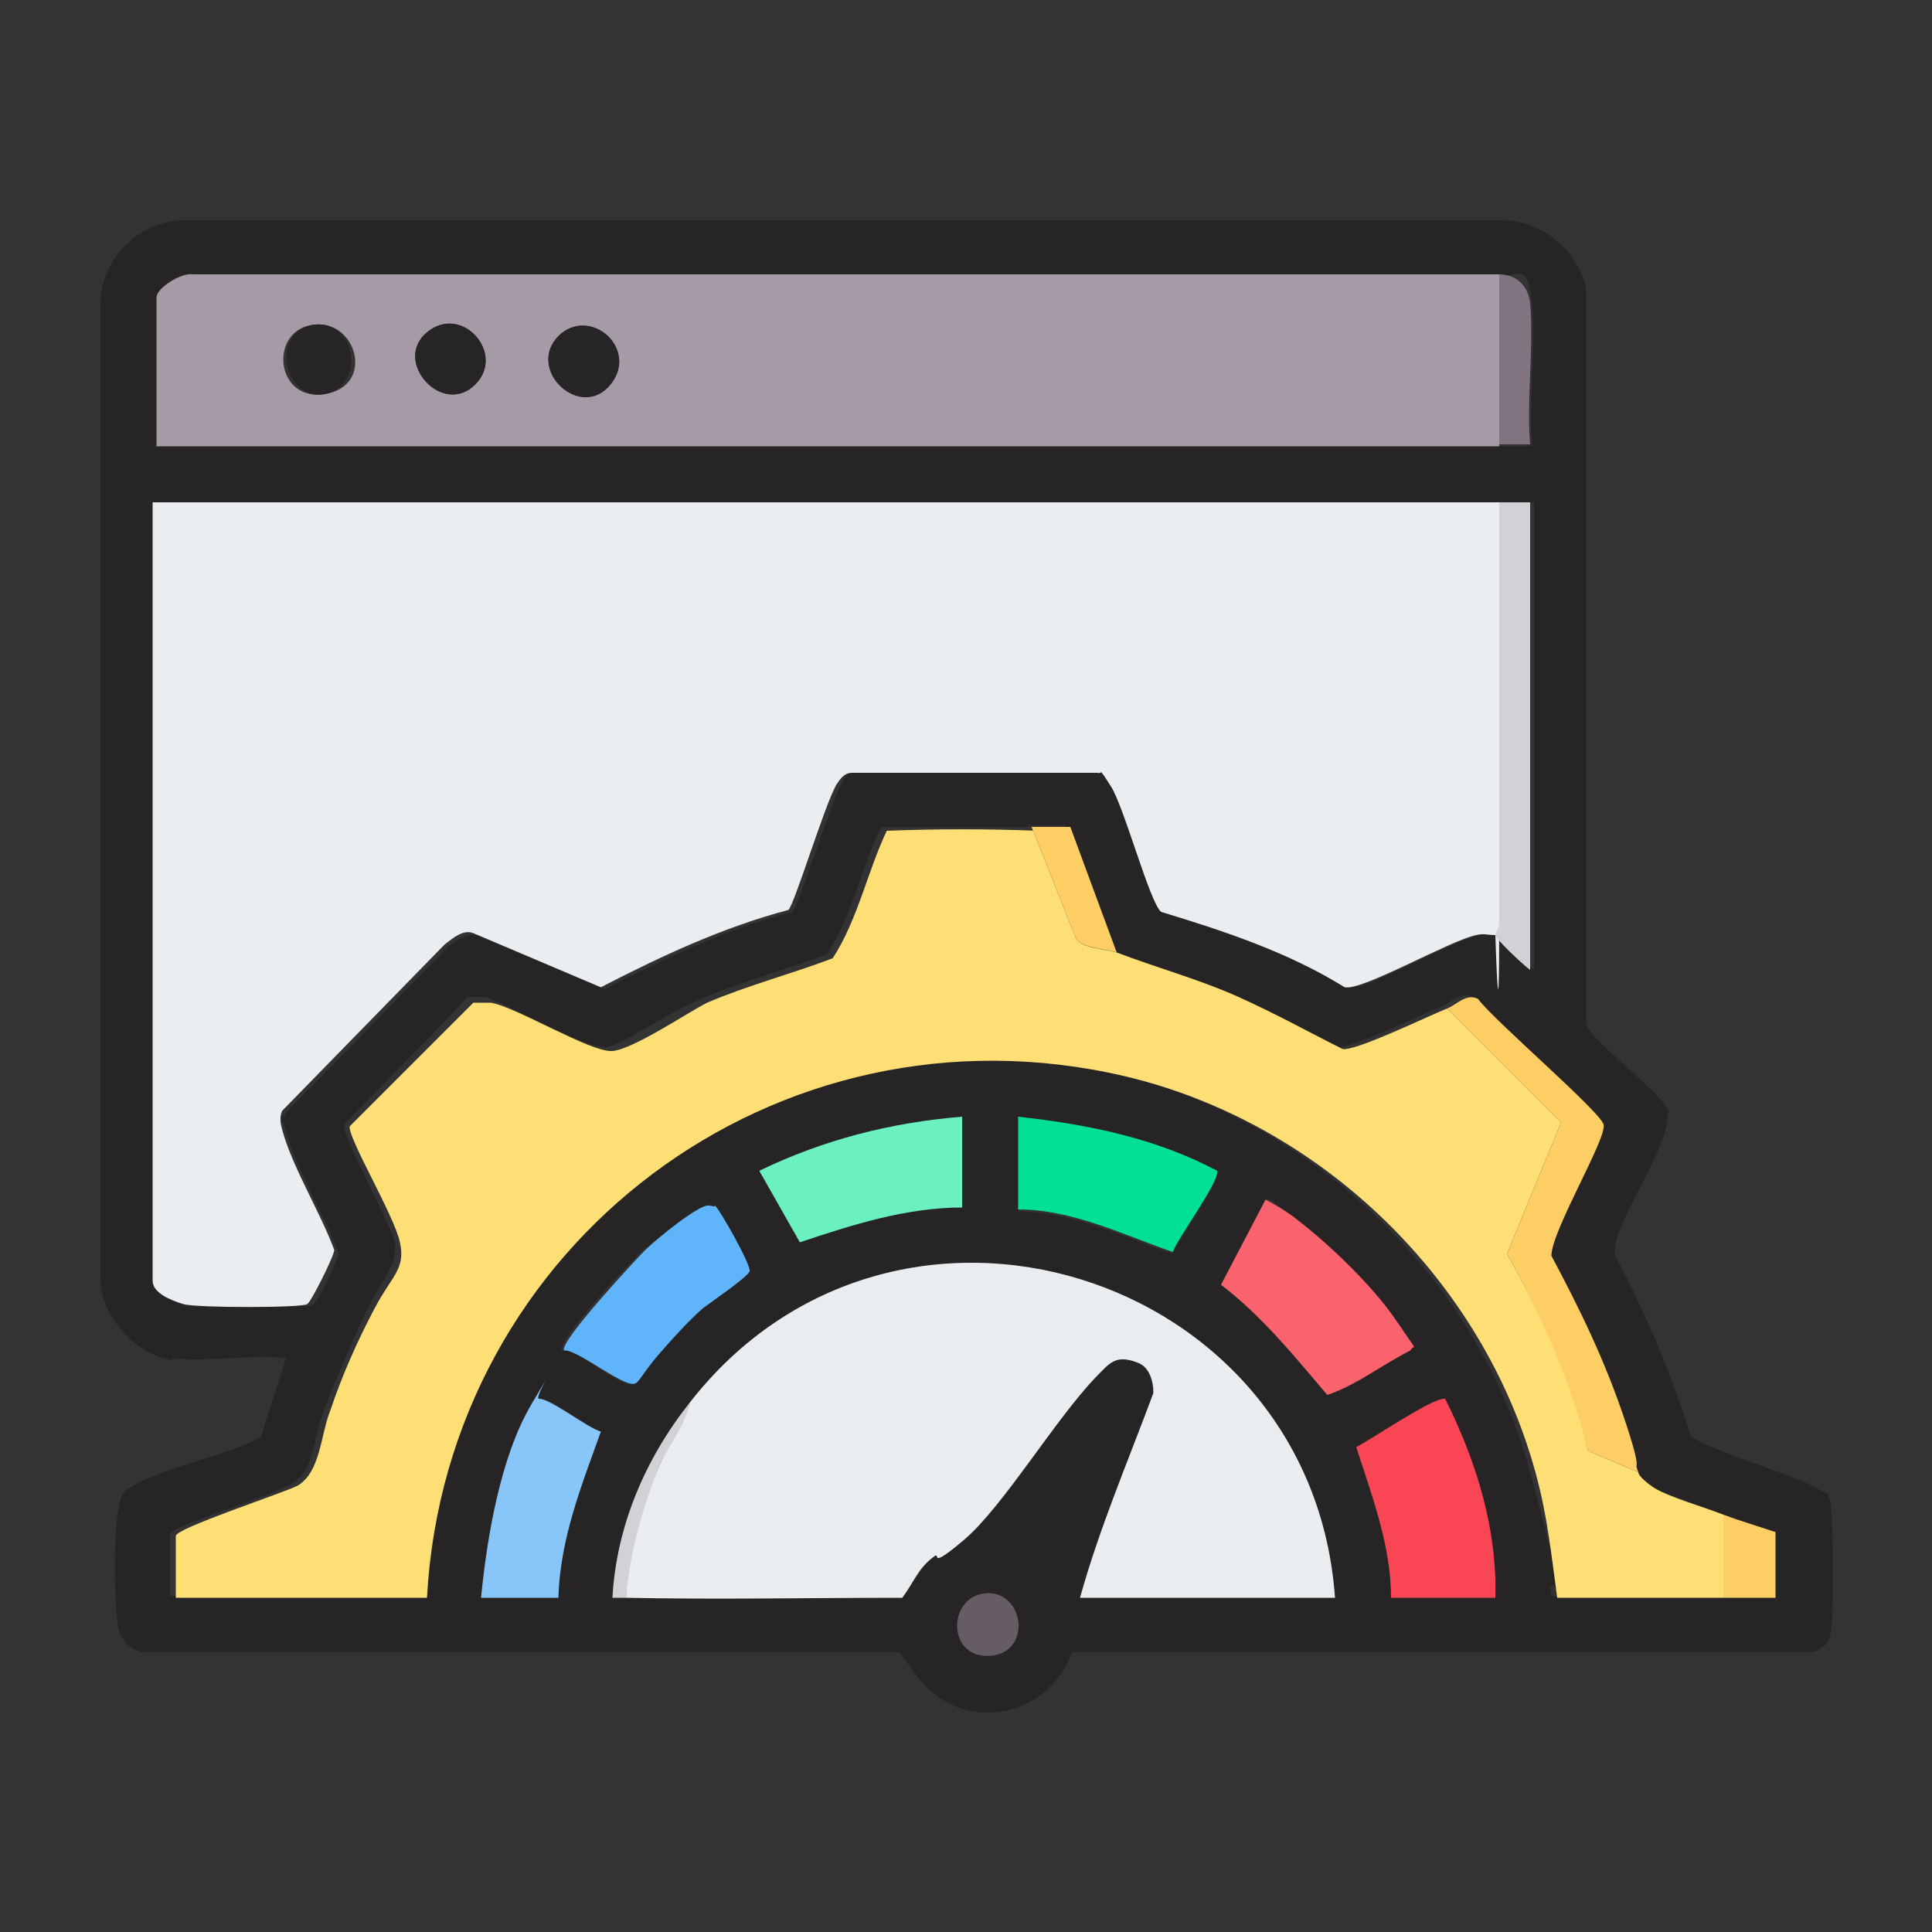 <?xml version="1.0" encoding="UTF-8"?>
<svg id="Layer_1" xmlns="http://www.w3.org/2000/svg" version="1.1" viewBox="0 0 100 100">
  <rect x="0" y="0" width="100" height="100" fill="#333333" stroke="none"/>
  <!-- Generator: Adobe Illustrator 29.1.0, SVG Export Plug-In . SVG Version: 2.1.0 Build 142)  -->
  <defs>
    <style>
      .st0 {
        fill: #fddf76;
      }

      .st1 {
        fill: #7f747f;
      }

      .st2 {
        fill: #a69aa6;
      }

      .st3 {
        fill: #6bf1bf;
      }

      .st4 {
        fill: #ebeef0;
      }

      .st5 {
        fill: #88c6fa;
      }

      .st6 {
        fill: #fa4654;
      }

      .st7 {
        fill: #eaedef;
      }

      .st8 {
        fill: #fcce63;
      }

      .st9 {
        fill: #262424;
      }

      .st10 {
        fill: #fa636e;
      }

      .st11 {
        fill: #00e197;
      }

      .st12 {
        fill: #d1d1d6;
      }

      .st13 {
        fill: #5fb4fa;
      }

      .st14 {
        fill: #665c66;
      }
    </style>
  </defs>
  <path class="st9" d="M8.9,70.4c-1.9-.3-3.7-2.3-3.7-4.2V15.6c.1-2.3,2-4.1,4.2-4.2h68.3c2.1,0,3.9,1.5,4.4,3.5v38.1c.2.8,3.4,3.2,4,4.1s.2.3.2.5c.2,1.8-3,5.9-2.7,7.4,1.6,3,2.9,6.1,3.9,9.3.5.6,5.2,2,6.3,2.6s.7.3.9.7.2,5.7.1,6.6-.3,1-.9,1.3h-38.4c-1.3,3.5-5.7,4.3-8,1.3s-.3-1.1-.9-1.3H7.3c-.7-.2-1.1-.7-1.2-1.4-.2-1.2-.2-4.6,0-5.8s.3-1.1.8-1.4c1.7-1,4.7-1.5,6.6-2.5l1.3-4.1c-1.8-.2-4.1.2-5.9,0ZM77.6,14.2H10c-.6-.2-1.9.7-1.9,1.2v7.7h71.2c-.2-2.3.2-5,0-7.3s-.7-1.5-1.6-1.5ZM77.6,26H8.1v40.4c0,.5,1,1.1,1.6,1.2s6.1,0,6.4,0,1.5-2.6,1.4-2.8c-.7-1.9-2-4-2.6-5.9s-.3-.8-.1-1.3l8.4-8.6c.4-.3.9-.7,1.5-.6l6.6,2.8c3.1-1.6,6.3-3.1,9.7-4,.3-.2,2-5.6,2.5-6.5s.3-.6.8-.7h12.7c.4.2.6.4.7.7.6,1.1,2,6,2.6,6.5,3.3,1,6.5,2.2,9.5,3.9.9.2,5.3-2.4,6.8-2.7s.7,0,1,0c0,.2,1.5,1.6,1.8,1.8v-24.2h-1.6ZM53.4,42.8c-2.6,0-5.2,0-7.8,0-1,2.1-1.5,4.6-2.8,6.6-2.2.8-4.4,1.4-6.5,2.3s-4.1,2.4-4.9,2.5c-1.1.1-5-2.2-6.3-2.6h-.9c0,.1-6.4,6.6-6.4,6.6-.1.6,2.3,4.9,2.6,6s-.7,2.2-1.3,3.4-1.6,3.5-2.3,5.3-.5,3.2-1.7,3.9-6.3,2.2-6.3,2.6v3.2h13c1-18.3,18.2-31.3,36.1-27,10.1,2.4,18.6,10.6,21.3,20.6s.8,4.2,1.1,6.4c2.9,0,5.8,0,8.6,0s1.8,0,2.7,0v-3.4c-.9-.3-1.9-.6-2.7-.9s-2.7-1-3.6-1.4-.7-.5-.8-.8c-.3-.6-.4-1.9-.7-2.7-1-3-2.3-5.7-3.8-8.5,0-1.3,2.9-5.9,2.7-6.8s-5.7-5.4-6.5-6.5c-.6-.3-1.1.3-1.6.5-1,.4-4.7,2.2-5.4,2.1-1.8-.9-3.5-1.9-5.4-2.7s-4.3-1.5-6.3-2.3l-2.4-6.5c-.7,0-1.3,0-2,0ZM49.8,57.8c-3.7.3-7.2,1.2-10.5,2.8l2.1,3.7c2.7-.9,5.5-1.8,8.4-1.8v-4.7ZM52.7,57.8v4.9c2.8,0,5.4,1.3,8,2.2.3-.8,2.4-3.6,2.3-4.2-3.2-1.7-6.7-2.5-10.3-2.8ZM65.5,62.1l-2.3,4.4c2.2,1.6,3.8,3.7,5.5,5.7,1.5-.5,2.9-1.6,4.3-2.3.2-.4-.4-1.2-.7-1.5-1.2-1.8-3.5-4-5.2-5.3s-1.5-1.1-1.6-1ZM29.2,69.9c.8,0,3.1,2.1,3.6,1.7s.9-1.2,1.2-1.5c.7-.8,1.6-1.7,2.3-2.4s2.3-1.6,2.4-1.9-1.6-3.3-1.8-3.4-.2,0-.3,0c-.5,0-2.8,1.9-3.3,2.3s-4.6,4.8-4.2,5.2ZM35.7,72.6c-2.3,2.9-3.8,6.4-4,10.1.2,0,.5,0,.7,0,4.8,0,9.6,0,14.3,0,.6-.7.8-1.4,1.6-2.1s1.2-.5,1.6-.9c2.1-1.7,4.7-6.3,6.8-8.4s1-1.2,2.1-.8.9.9.9,1.6c-1.2,3.5-2.7,7-3.8,10.6h13.2c-1.2-16.9-22.8-23.7-33.4-10.1ZM24.9,82.7h4c0-3,1.2-5.8,2.2-8.6-.7-.2-2.6-1.8-3.2-1.7s-.3.1-.4.3c-1.6,2.7-2.2,6.9-2.6,10ZM72,82.7h5.4c0-3.6-1.1-7.1-2.6-10.3-.6-.1-3.8,2.1-4.6,2.5.8,2.5,1.9,5.1,1.8,7.8ZM50.8,82.5c-1.9.4-1.4,3.4.5,3.2s1.7-3.7-.5-3.2Z"/>
  <path class="st4" d="M77.6,26c0,7.3,0,14.5,0,21.8s-.2.6-.2.6c-.4,0-.6-.1-1,0-1.4.3-5.9,2.9-6.8,2.7-2.9-1.8-6.2-2.9-9.5-3.9-.6-.5-1.9-5.4-2.6-6.5s-.4-.6-.7-.7h-12.7c-.4,0-.6.3-.8.6-.6,1-2.2,6.3-2.5,6.5-3.4.9-6.6,2.4-9.7,4l-6.6-2.8c-.5-.2-1,.2-1.5.6l-8.4,8.6c-.2.5,0,.9.1,1.3.6,1.9,1.9,4,2.6,5.9,0,.3-1.2,2.7-1.4,2.8-.3.2-5.7.2-6.4,0s-1.6-.6-1.6-1.2V26h69.5Z"/>
  <path class="st0" d="M53.4,42.8l2.3,5.8c.4.5,1.4.5,2.1.7,2.1.8,4.3,1.4,6.3,2.3s3.6,1.8,5.4,2.7c.7.1,4.4-1.7,5.4-2.1l5.9,5.9-2.8,6.8c1.8,3.2,3.4,6.6,4.2,10.2l2.6,1.1c0,.2.5.6.8.8.8.5,2.6,1,3.6,1.4v4.3c-2.9,0-5.8,0-8.6,0-.3-2.2-.5-4.2-1.1-6.4-2.7-10-11.1-18.2-21.3-20.6-18-4.2-35.1,8.7-36.1,27h-13v-3.2c0-.4,5.5-2.2,6.3-2.6,1.2-.7,1.2-2.7,1.7-3.9.6-1.8,1.4-3.6,2.3-5.3s1.6-2,1.3-3.4-2.7-5.4-2.6-6l6.4-6.4h.9c1.3.2,5.2,2.6,6.3,2.5s3.9-2,4.9-2.5c2.1-.9,4.4-1.5,6.5-2.3,1.3-2,1.8-4.5,2.8-6.6,2.6-.1,5.2-.1,7.8,0Z"/>
  <path class="st2" d="M77.6,14.2v8.9H8.1v-7.7c0-.5,1.3-1.3,1.9-1.2h67.7ZM16.3,16.8c-2.4.2-2.1,4,.5,3.6s1.7-3.8-.5-3.6ZM24.6,19.9c1.6-1.6-.7-4.2-2.5-2.7s.8,4.4,2.5,2.7ZM28.9,17.4c-1.7,1.7,1.2,4.3,2.7,2.5s-1.1-4.1-2.7-2.5Z"/>
  <path class="st7" d="M35.7,72.6c10.6-13.6,32.2-6.8,33.4,10.1h-13.2c1-3.6,2.5-7.1,3.8-10.6,0-.6-.2-1.4-.9-1.6-1.1-.4-1.4.1-2.1.8-2.1,2.2-4.8,6.7-6.8,8.4s-1.1.5-1.6.9c-.8.6-1,1.3-1.6,2.1-4.8,0-9.6.1-14.3,0,.1-2.4.8-4.8,1.8-7s1.2-2,1.5-3.1Z"/>
  <path class="st8" d="M84.8,76.2l-2.6-1.1c-.9-3.6-2.4-7-4.2-10.2l2.8-6.8-5.9-5.9c.5-.2,1-.8,1.6-.5.8,1.1,6.3,5.8,6.5,6.5s-2.7,5.5-2.7,6.8c1.5,2.8,2.8,5.5,3.8,8.5s.4,2,.7,2.7Z"/>
  <path class="st6" d="M72,82.7c0-2.7-1-5.3-1.8-7.8.8-.4,4-2.6,4.6-2.5,1.6,3.2,2.7,6.7,2.6,10.3h-5.4Z"/>
  <path class="st10" d="M65.5,62.1c.1,0,1.4.8,1.6,1,1.7,1.3,4,3.5,5.2,5.3s.9,1.1.7,1.5c-1.4.7-2.8,1.8-4.3,2.3-1.7-2-3.4-4.1-5.5-5.7l2.3-4.4Z"/>
  <path class="st11" d="M52.7,57.8c3.6.4,7.1,1.1,10.3,2.8.1.6-2,3.4-2.3,4.2-2.6-.9-5.2-2.2-8-2.2v-4.9Z"/>
  <path class="st3" d="M49.8,57.8v4.7c-2.9,0-5.7.9-8.4,1.8l-2.1-3.7c3.3-1.6,6.8-2.5,10.5-2.8Z"/>
  <path class="st13" d="M29.2,69.9c-.3-.4,3.7-4.7,4.2-5.2s2.8-2.4,3.3-2.3.2,0,.3,0c.2.1,1.9,3.1,1.8,3.4s-2,1.6-2.4,1.9c-.8.7-1.6,1.6-2.3,2.4s-1,1.4-1.2,1.5c-.5.3-2.8-1.6-3.6-1.7Z"/>
  <path class="st5" d="M24.9,82.7c.3-3.1,1-7.3,2.6-10s.1-.3.4-.3c.6,0,2.5,1.5,3.2,1.7-1,2.8-2.1,5.5-2.2,8.6h-4Z"/>
  <path class="st12" d="M77.6,26h1.6v24.2c-.3-.2-1.8-1.6-1.8-1.8s.2-.3.2-.6c0-7.3,0-14.5,0-21.8Z"/>
  <path class="st1" d="M77.6,14.2c.9,0,1.5.6,1.6,1.5.2,2.3-.2,5,0,7.3h-1.6v-8.9Z"/>
  <path class="st8" d="M53.4,42.8c.7,0,1.3,0,2,0l2.4,6.5c-.6-.2-1.7-.2-2.1-.7l-2.3-5.8Z"/>
  <path class="st8" d="M89.2,78.4c.8.3,1.8.6,2.7.9v3.4c-.9,0-1.8,0-2.7,0v-4.3Z"/>
  <path class="st14" d="M50.8,82.5c2.2-.4,2.7,3,.5,3.2s-2.3-2.8-.5-3.2Z"/>
  <path class="st12" d="M32.4,82.7c-.2,0-.5,0-.7,0,.2-3.7,1.7-7.2,4-10.1-.2,1.1-1,2.1-1.5,3.1-.9,2.2-1.6,4.6-1.8,7Z"/>
  <path class="st9" d="M28.9,17.4c1.6-1.6,4.2.6,2.7,2.5s-4.4-.7-2.7-2.5Z"/>
  <path class="st9" d="M24.6,19.9c-1.7,1.7-4.3-1.2-2.5-2.7s4.1,1.1,2.5,2.7Z"/>
  <path class="st9" d="M16.3,16.8c2.2-.2,2.6,3.2.5,3.6s-2.9-3.3-.5-3.6Z"/>
</svg>